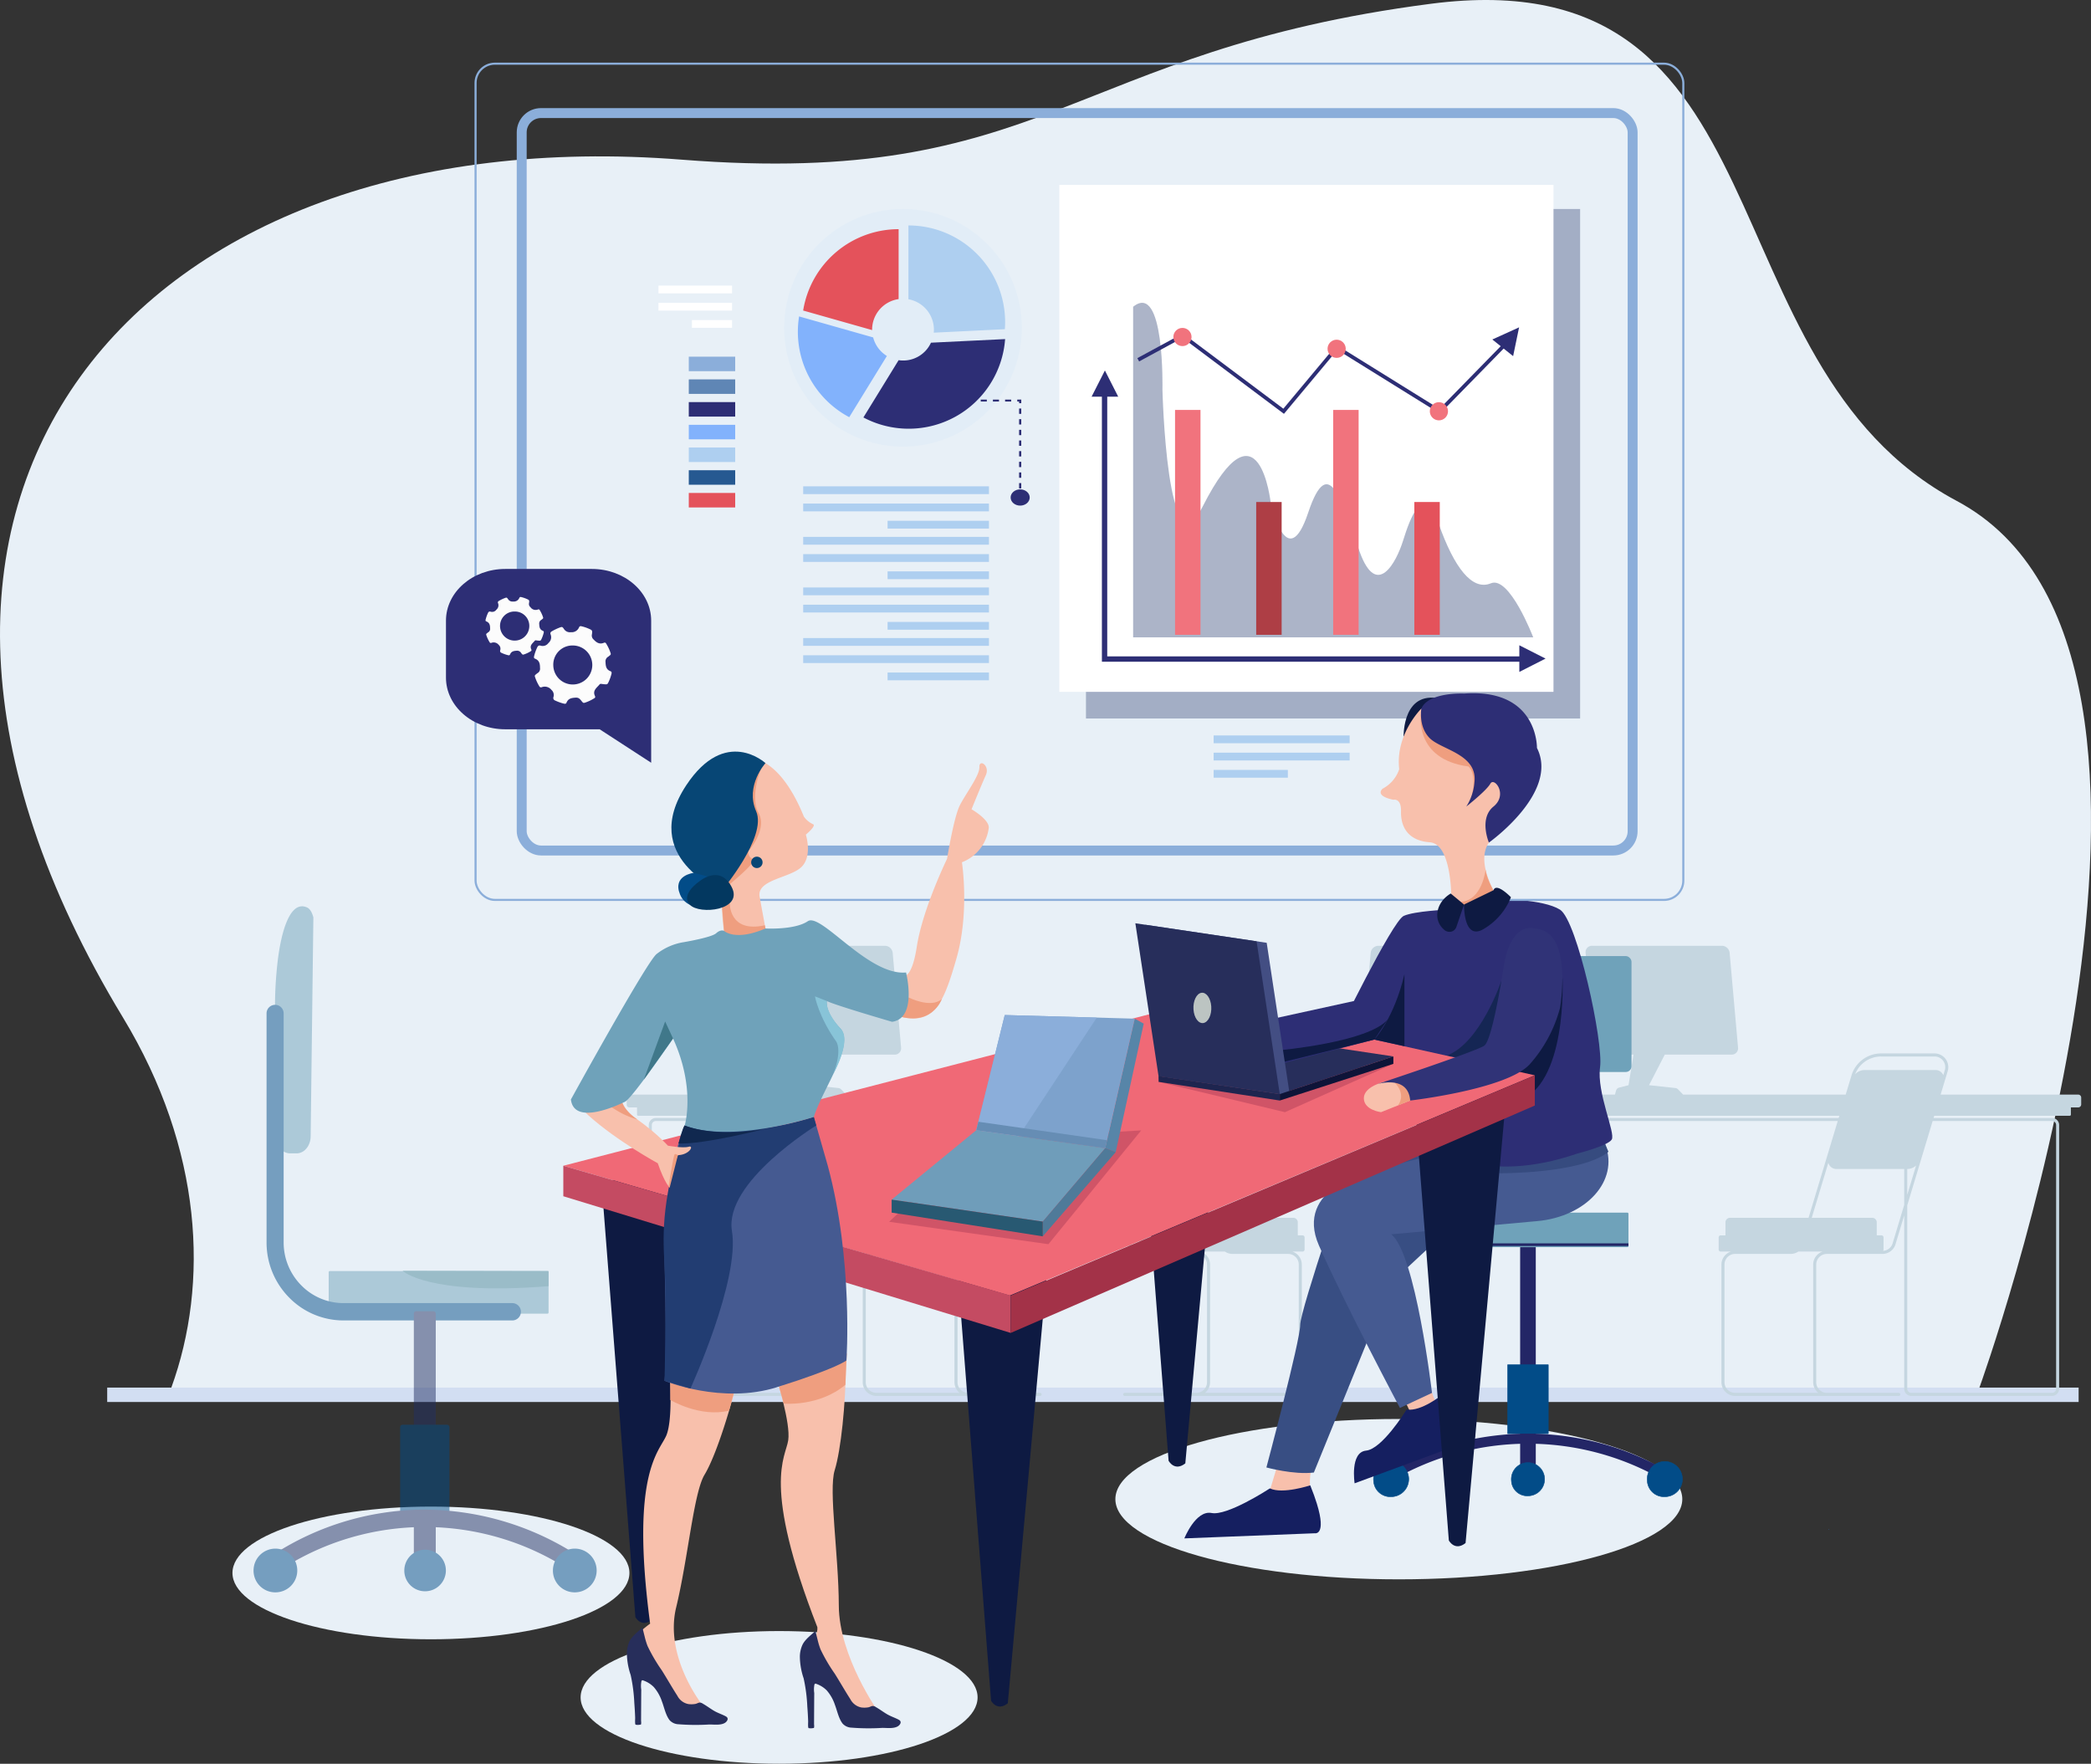 <svg id="Layer_1" data-name="Layer 1" xmlns="http://www.w3.org/2000/svg" viewBox="0 0 589.225 497"><rect x="0" y="0" width="589.225" height="497" fill="#333333" stroke="none"/><defs><style>.cls-1{fill:#e8f0f7;}.cls-2{fill:#d2def2;}.cls-3{fill:#c5d6e0;}.cls-4{fill:#6fa2ba;}.cls-5{fill:#f8c0ac;}.cls-6{fill:#384e83;}.cls-7,.cls-8{fill:#232666;}.cls-7{stroke:#232666;stroke-width:0.737px;}.cls-20,.cls-32,.cls-7{stroke-miterlimit:10;}.cls-17,.cls-9{fill:#024c88;}.cls-9{stroke:#024c88;stroke-linecap:round;stroke-linejoin:round;stroke-width:0.143px;}.cls-10{fill:#151f60;}.cls-11{fill:#455a91;}.cls-12{fill:#364b7f;}.cls-13{fill:#2d2e75;}.cls-14{fill:#152654;}.cls-15{fill:#0e1a42;}.cls-16{opacity:0.5;}.cls-18{fill:#222f63;}.cls-19{fill:#4c8899;}.cls-20,.cls-32{fill:none;stroke:#8baeda;}.cls-20{stroke-width:2.799px;}.cls-21{fill:#e2edf7;}.cls-22{fill:#7583a3;opacity:0.6;isolation:isolate;}.cls-23{fill:#fff;}.cls-24{fill:#f1737d;}.cls-25{fill:#ae3e45;}.cls-26{fill:#e4525b;}.cls-27{fill:#aecff0;}.cls-28{fill:#82b2fc;}.cls-29{fill:#8baeda;}.cls-30{fill:#5f86b5;}.cls-31{fill:#265991;}.cls-32{stroke-width:0.589px;}.cls-33{fill:#272e5b;}.cls-34{fill:#f06976;}.cls-35{fill:#ef9e7f;}.cls-36{fill:#d05467;}.cls-37{fill:#c44b62;}.cls-38{fill:#a33248;}.cls-39{fill:#074675;}.cls-40{fill:#434e83;}.cls-41{fill:#bcc4c2;}.cls-42{fill:#1e254f;}.cls-43{fill:#0e1438;}.cls-44{fill:#303377;}.cls-45{fill:#5785a8;}.cls-46{fill:#7da2cc;}.cls-47{fill:#6f9dba;}.cls-48{fill:#4f7a99;}.cls-49{fill:#285972;}.cls-50{fill:#fcfcfc;}.cls-51{fill:#223d72;}.cls-52{fill:#88c4d8;}.cls-53{fill:#40788a;}.cls-54{fill:#033860;}.cls-55{fill:#668db4;}.cls-56{fill:#346ebf;}.cls-57{fill:#10284f;}</style></defs><title>Accounts Payable Automation Team</title><g id="Layer_2" data-name="Layer 2"><g id="Layer_1-2" data-name="Layer 1-2"><ellipse class="cls-1" cx="219.544" cy="478.304" rx="55.931" ry="18.696"/><ellipse class="cls-1" cx="121.435" cy="443.231" rx="55.931" ry="18.696"/><ellipse class="cls-1" cx="394.18" cy="422.442" rx="79.877" ry="22.593"/><rect class="cls-2" x="30.207" y="391.002" width="555.53" height="4.061"/><path class="cls-1" d="M53.192,398.002H562.695s74.825-206.569-6.396-249.853C483.692,109.456,510.278-5.19,408.129,8.06S299.729,60.083,196.992,51.99C44.249,39.958-49.624,146.51,39.559,293.721,62.083,330.905,63.855,368.617,53.192,398.002Z" transform="translate(-4.909 -7)"/><path class="cls-3" d="M590.533,315.443H551.759l1.996-6.62a3.862,3.862,0,0,0-3.699-4.978h-15.04a8.704,8.704,0,0,0-8.385,6.231l-1.62,5.366H479.198l-1.441-1.491a1.208,1.208,0,0,0-.737-.359l-7.429-.803,4.438-8.613h18.835a1.779,1.779,0,0,0,1.81-1.968l-2.37-26.727a2.21,2.21,0,0,0-2.16-1.97H453.526a1.781,1.781,0,0,0-1.81,1.97l2.37,26.727a2.21,2.21,0,0,0,2.159,1.968h8.967l-1.397,8.622-2.651.672a1.198,1.198,0,0,0-.86.835l-.321,1.137H423.476l-.321-1.137a1.198,1.198,0,0,0-.859-.835l-2.651-.672-1.397-8.62h8.967a2.21,2.21,0,0,0,2.16-1.97l2.37-26.727a1.781,1.781,0,0,0-1.81-1.97H393.319a2.21,2.21,0,0,0-2.16,1.97l-2.373,26.727a1.781,1.781,0,0,0,1.582,1.96,1.816,1.816,0,0,0,.229.01h18.835L413.87,312.79l-7.429.803a1.208,1.208,0,0,0-.737.359l-1.441,1.491H336.731l-1.62-5.366a8.709,8.709,0,0,0-8.386-6.231h-15.04a3.862,3.862,0,0,1-3.605,0h-15.043a8.707,8.707,0,0,0-8.386,6.231l-1.62,5.366H243.353l-1.442-1.491a1.2,1.2,0,0,0-.737-.359l-7.429-.803,4.438-8.613h18.835a1.78,1.78,0,0,0,1.81-1.968l-2.37-26.727a2.21,2.21,0,0,0-2.16-1.97H217.684a1.781,1.781,0,0,0-1.81,1.97l2.37,26.727a2.21,2.21,0,0,0,2.16,1.968H229.37l-.412,2.541-.984,6.081-2.652.672a1.195,1.195,0,0,0-.859.835l-.321,1.137h-41.906a.726.726,0,0,0-.726.726v2.161a.726.726,0,0,0,.726.726h2.183v2.03a.318.318,0,0,0,.318.318h96.504l-.189.627H189.722a1.994,1.994,0,0,0-1.992,1.992v74.328a1.994,1.994,0,0,0,1.992,1.992H229.4a1.994,1.994,0,0,0,1.992-1.992V324.024a1.137,1.137,0,0,1,1.136-1.137h48.268l-8.22,27.27H250.437a1.283,1.283,0,0,0-1.283,1.283v3.667h-1.341a.576.576,0,0,0-.576.575v3.414a.576.576,0,0,0,.576.575H250.69a3.87,3.87,0,0,0-2.672,3.672v33.144a3.867,3.867,0,0,0,3.862,3.862h46.076a.429.429,0,1,0,.05-.856.419.419,0,0,0-.05,0H277.736a3.011,3.011,0,0,1-3.008-3.006V363.342a3.011,3.011,0,0,1,3.008-3.007h15.646a3.839,3.839,0,0,0,3.699-2.747l10.459-34.701h4.689l10.459,34.701a3.837,3.837,0,0,0,3.697,2.747h15.647a3.01,3.01,0,0,1,3.007,3.007v33.144a3.01,3.01,0,0,1-3.007,3.006H321.812a.429.429,0,0,0,0,.856h46.075a3.867,3.867,0,0,0,3.862-3.862V363.342a3.87,3.87,0,0,0-2.674-3.672h2.878a.576.576,0,0,0,.576-.575v-3.414a.576.576,0,0,0-.576-.575H370.616V351.44a1.283,1.283,0,0,0-1.283-1.283H347.194l-8.22-27.27H522.768l-8.22,27.27H492.411a1.283,1.283,0,0,0-1.283,1.283v3.667h-1.338a.576.576,0,0,0-.576.575v3.414a.576.576,0,0,0,.576.575h2.877a3.87,3.87,0,0,0-2.672,3.672v33.144a3.867,3.867,0,0,0,3.862,3.862h46.073a.429.429,0,1,0,.05-.856.417.417,0,0,0-.05,0H519.709a3.011,3.011,0,0,1-3.006-3.006V363.342a3.011,3.011,0,0,1,3.006-3.007h15.649a3.83,3.83,0,0,0,3.697-2.747l2.442-8.102V398.351a1.994,1.994,0,0,0,1.992,1.992H583.166a1.993,1.993,0,0,0,1.99-1.992V324.024a1.993,1.993,0,0,0-1.99-1.992H549.773l.189-.627h38.188a.318.318,0,0,0,.318-.318h0v-2.03H590.53a.844.844,0,0,0,.844-.843V316.286A.844.844,0,0,0,590.533,315.443Zm-359.997,8.581v74.328a1.137,1.137,0,0,1-1.136,1.136H189.722a1.137,1.137,0,0,1-1.136-1.136V324.024a1.137,1.137,0,0,1,1.136-1.137h41.17A1.989,1.989,0,0,0,230.535,324.024Zm78.739-18.108a2.99,2.99,0,0,1,.61-.61,2.99,2.99,0,0,1,1.08,3.26,1.399,1.399,0,0,1-2.158,0A2.978,2.978,0,0,1,309.274,305.916Zm.61,9.193.102.334h-.202Zm232.482,21.29a3.656,3.656,0,0,0,2.472-.962l-2.487,8.249v-7.287ZM535.016,304.7h15.04a3.007,3.007,0,0,1,2.88,3.874l-.423,1.401a2.329,2.329,0,0,0-2.151-1.452H530.359a3.65,3.65,0,0,0-2.703,1.199A7.851,7.851,0,0,1,535.016,304.7Zm-223.328,0h15.04a7.851,7.851,0,0,1,7.365,5.022,3.647,3.647,0,0,0-2.703-1.199h-19.533a3.818,3.818,0,0,0-.669-3.12,3.916,3.916,0,0,0-.488-.535,3.021,3.021,0,0,1,.987-.168Zm-18.651,0h15.04a3.02,3.02,0,0,1,.993.168,3.922,3.922,0,0,0-.488.535,3.821,3.821,0,0,0-.667,3.127h-19.533a3.644,3.644,0,0,0-2.702,1.199A7.85,7.85,0,0,1,293.036,304.7Zm-19.169,58.64v33.144a4.062,4.062,0,0,0,.024.424,1.01,1.01,0,0,0,.021.134c.015.093.029.186.049.276.012.053.026.103.04.155.022.081.044.162.072.242.018.053.037.103.056.155.03.077.06.147.096.225.022.05.046.099.071.147.037.074.078.147.121.217.026.044.052.088.08.131.05.075.102.147.156.218.026.035.052.072.08.106.075.093.156.183.24.27l.025.028a3.894,3.894,0,0,0,.295.267l.015.013H251.883a3.009,3.009,0,0,1-3.006-3.006V363.341a3.01,3.01,0,0,1,3.006-3.007H267.53a3.848,3.848,0,0,0,2.173-.666h6.843a3.87,3.87,0,0,0-2.672,3.674Zm22.391-6a2.985,2.985,0,0,1-2.711,2.126.576.576,0,0,0,.147-.373V355.679a.576.576,0,0,0-.576-.575h-1.338v-3.666a1.283,1.283,0,0,0-1.283-1.283h-17.03l4.678-15.519a2.325,2.325,0,0,0,2.255,1.768h19.99a3.66,3.66,0,0,0,2.472-.962Zm11.537-35.31.189-.627H311.78l.189.627Zm63.095,41.31v33.144a3.011,3.011,0,0,1-3.007,3.006H344.456a3.857,3.857,0,0,0,1.441-3.006V363.341a3.87,3.87,0,0,0-2.672-3.672h6.843a3.848,3.848,0,0,0,2.173.666h15.647a3.011,3.011,0,0,1,3.006,3.008Zm-41.616-13.184a1.282,1.282,0,0,0-1.282,1.282v3.668H326.655a.576.576,0,0,0-.576.575v3.414a.576.576,0,0,0,.147.373,2.982,2.982,0,0,1-2.71-2.126L316.9,335.439a3.658,3.658,0,0,0,2.472.961H339.36a2.327,2.327,0,0,0,2.257-1.768l4.678,15.522Zm9.442-28.124-.189-.627H523.216l-.19.627ZM515.848,363.342v33.144a4.062,4.062,0,0,0,.024.424,1.015,1.015,0,0,0,.021.134c.013.093.028.186.049.277.012.052.026.102.04.147.021.083.044.164.072.244a1.336,1.336,0,0,0,.056.147c.029.078.06.147.096.228.022.049.046.097.069.147.038.075.08.147.122.218.026.044.052.088.08.131.049.075.102.147.156.218.026.035.052.072.08.106a2.625,2.625,0,0,0,.236.264c.01.01.019.024.029.034a3.917,3.917,0,0,0,.295.267l.016.013H493.858a3.009,3.009,0,0,1-3.006-3.006V363.336a3.009,3.009,0,0,1,3.006-3.006h15.647a3.843,3.843,0,0,0,2.171-.666H518.52A3.868,3.868,0,0,0,515.848,363.342Zm22.391-6a2.986,2.986,0,0,1-2.712,2.126.571.571,0,0,0,.147-.373v-3.415a.576.576,0,0,0-.576-.575H533.76V351.44a1.283,1.283,0,0,0-1.283-1.283H515.443l4.677-15.519a2.328,2.328,0,0,0,2.257,1.768h19.119V346.53Zm44.929-34.455a1.137,1.137,0,0,1,1.136,1.137v74.328a1.137,1.137,0,0,1-1.136,1.136h-39.68a1.137,1.137,0,0,1-1.136-1.136V346.648l7.164-23.764Z" transform="translate(-4.909 -7)"/><rect class="cls-4" x="432.498" y="269.407" width="27.246" height="32.664" rx="1.62"/><path class="cls-5" d="M365.182,418.881l-3.412,11.325,14.226.53s-4.45-2.992,0-15.631S365.182,418.881,365.182,418.881Z" transform="translate(-4.909 -7)"/><polygon class="cls-5" points="395.072 393.008 399.503 402.361 405.432 397.685 400.251 383.423 395.072 393.008"/><path class="cls-6" d="M386.063,333.221s-14.772,42.793-14.772,47.169-9.52,40.116-9.52,40.116,7.704,2.13,13.373,1.43l21.754-53.461,47.601-44.3S445.81,308.178,386.063,333.221Z" transform="translate(-4.909 -7)"/><rect class="cls-4" x="402.247" y="341.697" width="56.638" height="9.736" rx="0.299"/><path class="cls-7" d="M463.794,357.731H407.156" transform="translate(-4.909 -7)"/><rect class="cls-8" x="428.363" y="351.432" width="4.406" height="63.981"/><rect class="cls-9" x="424.84" y="384.565" width="11.453" height="19.427"/><path class="cls-8" d="M396.915,424.314a76.046,76.046,0,0,1,77.121,0v-3.22a78.576,78.576,0,0,0-77.121,0Z" transform="translate(-4.909 -7)"/><path class="cls-9" d="M469.104,424.314a4.959,4.959,0,1,1,4.932,4.437A4.706,4.706,0,0,1,469.104,424.314Z" transform="translate(-4.909 -7)"/><path class="cls-9" d="M391.983,424.314a4.959,4.959,0,1,1,4.932,4.437A4.706,4.706,0,0,1,391.983,424.314Z" transform="translate(-4.909 -7)"/><path class="cls-9" d="M430.818,424.314a4.683,4.683,0,1,1,4.658,4.191A4.444,4.444,0,0,1,430.818,424.314Z" transform="translate(-4.909 -7)"/><path class="cls-10" d="M401.275,404.186h0l-.037.059c-.511.826-6.951,11.081-11.371,11.517-4.605.455-3.241,9.217-3.241,9.217l33.028-12.184s3.588-.244-3.871-8.282c-1.199-1.292-2.674-2.778-4.506-4.505h0S405.497,404.81,401.275,404.186Z" transform="translate(-4.909 -7)"/><path class="cls-11" d="M391.112,336.936s-21.666,4.821-14.526,21.052,22.806,45.742,22.806,45.742l9.042-4.228s-4.596-39.302-11.49-44.693l41.115-3.718c13.916-1.258,23.04-11.409,19.241-21.402l-3.279-8.623Z" transform="translate(-4.909 -7)"/><path class="cls-12" d="M427.366,337.61s23.157.186,30.787-6.051l-1.62-3.858-30.135,4.955Z" transform="translate(-4.909 -7)"/><path class="cls-13" d="M412.783,263.326s-9.246.387-12.31,1.756c-3.219,1.436-18.93,33.813-18.93,33.813l37.148,11.108-8.778,20.569s13.21,10.508,39.478,1.48c0,0,8.537-2.134,9.685-3.939s-4.272-13.205-3.284-20.39-6.49-41.394-11.288-44.396-17.272-3.005-17.272-3.005S412.945,261.57,412.783,263.326Z" transform="translate(-4.909 -7)"/><path class="cls-14" d="M427.982,283.38s-5.928,17.645-15.46,21.093l11.543,1.808,6.61-19.041Z" transform="translate(-4.909 -7)"/><path class="cls-15" d="M445.205,282.644s1.513,30.362-12.892,34.798-3.447-14.774-3.447-14.774Z" transform="translate(-4.909 -7)"/><g class="cls-16"><rect class="cls-4" x="92.624" y="358.167" width="61.958" height="12" rx="0.299"/><path class="cls-4" d="M82.681,327.15c0-10.211.259-20.293-.125-30.457a111.207,111.207,0,0,1,.765-20.181c.426-2.934,2.357-16.338,8.102-13.81,1.108.488,1.603,2.079,1.791,2.827q-.383,30.809-.763,61.616c0,2.68-1.768,4.852-3.949,4.852H86.631C84.456,332.002,82.681,329.83,82.681,327.15Z" transform="translate(-4.909 -7)"/><path class="cls-17" d="M101.742,379.08h47.567a2.442,2.442,0,0,0,0-4.883h-47.567A16.666,16.666,0,0,1,89.79,369.175a17.141,17.141,0,0,1-4.951-12.119v-64.475a2.409,2.409,0,0,0-4.816-.119q-.002.06,0,.119v64.475A22.04,22.04,0,0,0,86.385,372.63,21.426,21.426,0,0,0,101.742,379.08Z" transform="translate(-4.909 -7)"/><rect class="cls-18" x="117.295" y="370.168" width="4.818" height="70.024"/><path class="cls-18" d="M122.204,447.883h4.817a.685.685,0,0,0,.681-.689h0V377.167a.685.685,0,0,0-.681-.689H122.204a.685.685,0,0,0-.679.689v70.024a.683.683,0,0,0,.675.692Zm4.139-1.379h-3.459V377.859h3.459Z" transform="translate(-4.909 -7)"/><rect class="cls-17" x="113.44" y="402.165" width="12.53" height="23.946"/><path class="cls-17" d="M118.349,433.801h12.53a.685.685,0,0,0,.68-.689h0V409.165a.685.685,0,0,0-.68-.689h-12.53a.685.685,0,0,0-.681.689h0v23.946a.685.685,0,0,0,.681.689ZM130.2,432.422H119.03v-22.566H130.2Z" transform="translate(-4.909 -7)"/><path class="cls-18" d="M166.794,449.54a75.21,75.21,0,0,0-84.366,0v-3.967a77.596,77.596,0,0,1,84.366,0Z" transform="translate(-4.909 -7)"/><path class="cls-18" d="M166.794,450.231a.647.647,0,0,0,.32-.083.684.684,0,0,0,.359-.607v-3.977a.694.694,0,0,0-.315-.589,79.656,79.656,0,0,0-42.563-12.573h-.884a78.549,78.549,0,0,0-41.644,12.567.698.698,0,0,0-.315.589v3.977a.687.687,0,0,0,.359.607.673.673,0,0,0,.698-.032,74.567,74.567,0,0,1,83.61,0A.675.675,0,0,0,166.794,450.231Zm-.68-4.272v2.314a75.858,75.858,0,0,0-83.005,0v-2.32a77.181,77.181,0,0,1,40.616-12.153h.871a78.265,78.265,0,0,1,41.522,12.153Z" transform="translate(-4.909 -7)"/><path class="cls-17" d="M87.825,449.54a5.395,5.395,0,1,0-5.394,5.471A5.431,5.431,0,0,0,87.825,449.54Z" transform="translate(-4.909 -7)"/><path class="cls-17" d="M82.432,455.702a6.161,6.161,0,1,0-6.076-6.16A6.124,6.124,0,0,0,82.432,455.702Zm0-10.942a4.782,4.782,0,1,1-4.697,4.697A4.755,4.755,0,0,1,82.432,444.76Z" transform="translate(-4.909 -7)"/><path class="cls-17" d="M172.191,449.54a5.395,5.395,0,1,0-5.394,5.471A5.432,5.432,0,0,0,172.191,449.54Z" transform="translate(-4.909 -7)"/><path class="cls-17" d="M166.794,455.702a6.161,6.161,0,1,0-6.075-6.16A6.124,6.124,0,0,0,166.794,455.702Zm0-10.942a4.781,4.781,0,1,1-4.714,4.782A4.755,4.755,0,0,1,166.794,444.76Z" transform="translate(-4.909 -7)"/><path class="cls-17" d="M129.708,449.54a5.094,5.094,0,1,0-5.094,5.168A5.13,5.13,0,0,0,129.708,449.54Z" transform="translate(-4.909 -7)"/><path class="cls-17" d="M124.614,455.396A5.857,5.857,0,1,0,118.84,449.54,5.821,5.821,0,0,0,124.614,455.396Zm0-10.334a4.477,4.477,0,1,1-4.419,4.534l0-.056a4.453,4.453,0,0,1,4.419-4.477Z" transform="translate(-4.909 -7)"/><path class="cls-19" d="M118.349,365.086s7.035,7.04,41.142,4.344v-4.263Z" transform="translate(-4.909 -7)"/></g><rect class="cls-20" x="147.013" y="31.862" width="313.046" height="207.796" rx="5.437"/><circle class="cls-21" cx="254.459" cy="92.377" r="33.486"/><rect class="cls-22" x="306.017" y="58.891" width="139.251" height="143.57"/><rect class="cls-23" x="298.507" y="52.087" width="139.251" height="142.865"/><path class="cls-22" d="M324.216,186.598h112.74s-6.655-17.431-11.932-15.233-10.326-4.394-14.685-16.699-8.134-1.464-10.058,4.687-7.382,16.406-12.2,3.223-8.566-28.989-14.532-11.132-10.556-2.637-10.556-2.637-3.211-30.54-19.159.884c-10.097,19.887-11.359-32.957-11.359-32.957s.688-30.54-8.26-23.289Z" transform="translate(-4.909 -7)"/><rect class="cls-24" x="331.118" y="115.515" width="7.171" height="63.366"/><rect class="cls-25" x="353.986" y="141.459" width="7.171" height="37.422"/><rect class="cls-24" x="375.677" y="115.515" width="7.171" height="63.366"/><rect class="cls-26" x="398.544" y="141.459" width="7.171" height="37.422"/><polygon class="cls-13" points="429.798 186.463 310.507 186.463 310.507 107.719 312.008 107.719 312.008 184.96 429.798 184.96 429.798 186.463"/><rect class="cls-23" x="185.555" y="80.472" width="20.733" height="2.193"/><rect class="cls-23" x="185.555" y="85.329" width="20.733" height="2.193"/><rect class="cls-23" x="194.975" y="90.185" width="11.313" height="2.193"/><rect class="cls-27" x="341.994" y="207.236" width="38.325" height="2.193"/><rect class="cls-27" x="341.994" y="212.093" width="38.325" height="2.193"/><rect class="cls-27" x="341.994" y="216.949" width="20.913" height="2.193"/><rect class="cls-27" x="226.329" y="137.039" width="52.35" height="2.193"/><rect class="cls-27" x="226.329" y="141.896" width="52.35" height="2.193"/><rect class="cls-27" x="250.114" y="146.751" width="28.566" height="2.193"/><rect class="cls-27" x="226.329" y="151.288" width="52.35" height="2.193"/><rect class="cls-27" x="226.329" y="156.145" width="52.35" height="2.193"/><rect class="cls-27" x="250.114" y="161.002" width="28.566" height="2.193"/><rect class="cls-27" x="226.329" y="165.539" width="52.35" height="2.193"/><rect class="cls-27" x="226.329" y="170.396" width="52.35" height="2.193"/><rect class="cls-27" x="250.114" y="175.252" width="28.566" height="2.193"/><rect class="cls-27" x="226.329" y="179.79" width="52.35" height="2.193"/><rect class="cls-27" x="226.329" y="184.646" width="52.35" height="2.193"/><rect class="cls-27" x="250.114" y="189.503" width="28.566" height="2.193"/><rect class="cls-13" x="263.548" y="112.591" width="0.819" height="0.558"/><path class="cls-13" d="M270.99,119.591h1.718v.558h-1.715Zm3.429,0h1.715v.558H274.42Zm3.429,0h1.713v.558H277.849Zm3.428,0h1.715v.558h-1.715Zm3.429,0h1.715v.558h-1.715Zm3.429,0H289.85v.558h-1.715Z" transform="translate(-4.909 -7)"/><polygon class="cls-13" points="286.656 112.591 287.783 112.591 287.783 113.615 287.169 113.615 287.169 113.149 286.656 113.149 286.656 112.591"/><path class="cls-13" d="M292.077,122.114h.614v1.501h-.614Zm0,3.002h.614v1.501h-.614Zm0,3.001h.614v1.501h-.614Zm0,3.002h.614V132.62h-.614Zm0,3.001h.614v1.501h-.614Zm0,3.002h.614v1.501h-.614Zm0,3.001h.614v1.508h-.614Zm0,3.002h.614v1.501h-.614Z" transform="translate(-4.909 -7)"/><rect class="cls-13" x="287.169" y="139.125" width="0.614" height="0.744"/><ellipse class="cls-13" cx="287.475" cy="140.186" rx="2.69" ry="2.289"/><ellipse class="cls-13" cx="263.548" cy="113.186" rx="2.69" ry="2.289"/><polygon class="cls-13" points="307.599 111.785 315.106 111.785 311.352 104.399 307.599 111.785"/><polygon class="cls-13" points="428.135 181.831 428.135 189.338 435.521 185.585 428.135 181.831"/><polygon class="cls-13" points="420.522 95.664 426.385 100.352 428.067 92.24 420.522 95.664"/><path class="cls-26" d="M250.663,99.888v.125l-19.431-5.509a27.25,27.25,0,0,1,26.901-22.925V91.28A8.701,8.701,0,0,0,250.663,99.888Z" transform="translate(-4.909 -7)"/><path class="cls-28" d="M230.083,96.163l20.871,5.917a8.706,8.706,0,0,0,3.871,5.228l-10.606,17.248a27.245,27.245,0,0,1-14.133-28.388Z" transform="translate(-4.909 -7)"/><path class="cls-27" d="M260.894,91.325V70.528A27.252,27.252,0,0,1,288.146,97.78c0,.669-.034,1.326-.081,1.987l-20.034.975c.028-.28.043-.561.043-.847A8.701,8.701,0,0,0,260.894,91.325Z" transform="translate(-4.909 -7)"/><path class="cls-13" d="M267.247,103.567,288.14,102.55a27.241,27.241,0,0,1-39.934,22.081l9.926-16.137a8.604,8.604,0,0,0,9.115-4.928Z" transform="translate(-4.909 -7)"/><polygon class="cls-13" points="361.804 116.612 333.241 95.206 320.998 101.848 320.494 100.92 333.334 93.953 361.636 115.167 376.627 97.207 405.613 115.217 425.234 95.157 425.989 95.895 405.775 116.562 376.85 98.591 361.804 116.612"/><circle class="cls-24" cx="333.203" cy="94.963" r="2.563"/><circle class="cls-24" cx="376.654" cy="98.283" r="2.563"/><circle class="cls-24" cx="405.472" cy="115.89" r="2.563"/><rect class="cls-29" x="194.094" y="100.506" width="13.076" height="4.086"/><rect class="cls-30" x="194.094" y="106.905" width="13.076" height="4.086"/><rect class="cls-13" x="194.094" y="113.305" width="13.076" height="4.086"/><rect class="cls-28" x="194.094" y="119.706" width="13.076" height="4.086"/><rect class="cls-27" x="194.094" y="126.105" width="13.076" height="4.086"/><rect class="cls-31" x="194.094" y="132.505" width="13.076" height="4.086"/><rect class="cls-26" x="194.094" y="138.906" width="13.076" height="4.086"/><rect class="cls-32" x="134.01" y="17.944" width="340.333" height="235.635" rx="5.437"/><polygon class="cls-33" points="392.638 297.684 360.986 308.19 326.49 303.266 326.821 301.784 363.094 293.253 392.638 297.684"/><path class="cls-15" d="M274.623,363.623l9.56,122.611s1.663,3.141,4.714.737L300.534,359.048Z" transform="translate(-4.909 -7)"/><path class="cls-15" d="M174.392,340.066l9.559,122.611s1.663,3.141,4.714.737L200.302,335.49Z" transform="translate(-4.909 -7)"/><path class="cls-15" d="M324.647,296.009l9.559,122.611s1.663,3.141,4.714.737l11.637-127.922Z" transform="translate(-4.909 -7)"/><path class="cls-15" d="M403.617,318.459l9.56,122.613s1.662,3.141,4.714.737l11.637-127.922Z" transform="translate(-4.909 -7)"/><polygon class="cls-34" points="158.735 328.493 284.532 365.07 432.497 303.002 338.288 282.072 158.735 328.493"/><path class="cls-5" d="M395.12,311.787s-5.892,1.31-5.892,4.67,4.842,3.94,4.842,3.94l8.208-3.284s.984-3.201,0-4.513S395.12,311.787,395.12,311.787Z" transform="translate(-4.909 -7)"/><path class="cls-35" d="M397.94,312.117s3.342,2.982.906,6.37l5.073-2.071S400.332,310.322,397.94,312.117Z" transform="translate(-4.909 -7)"/><polygon class="cls-36" points="326.49 304.861 362.079 313.396 392.638 299.773 326.49 304.861"/><polygon class="cls-33" points="392.638 297.684 360.986 308.19 326.49 303.266 326.821 301.784 363.094 293.253 392.638 297.684"/><polygon class="cls-13" points="381.534 282.072 353.138 288.289 356.862 300.829 387.281 292.932 381.534 282.072"/><path class="cls-15" d="M365.537,302.933s25.011-2.24,30.435-8.675l-3.783,5.68-27.709,6.835Z" transform="translate(-4.909 -7)"/><path class="cls-15" d="M400.437,214.586s-.402-14.012,11.416-10.401Z" transform="translate(-4.909 -7)"/><polygon class="cls-36" points="275.084 321.219 321.576 318.531 295.437 350.594 250.541 344.285 275.084 321.219"/><polygon class="cls-37" points="158.735 328.493 158.735 337.084 284.809 375.599 284.809 365.07 158.735 328.493"/><polygon class="cls-38" points="284.809 365.07 432.497 303.002 432.497 311.522 284.809 375.599 284.809 365.07"/><path class="cls-5" d="M212.238,220.874s10.587-4.925,19.204,16.25a6.542,6.542,0,0,0,2.516,2.107c1.204.329-1.97,2.955-1.97,2.955s1.97,6.128-1.312,9.192-12.585,3.502-11.71,8.316,2.08,11.275,2.08,11.275-11.599,3.611-12.256-2.409a87.523,87.523,0,0,1-.546-10.505S187.343,227.685,212.238,220.874Z" transform="translate(-4.909 -7)"/><path class="cls-35" d="M219.262,223.902s-3.12,7.613-.576,12.209-2.874,10.746-2.874,10.746a1.976,1.976,0,0,0,1.326,2.22c1.64.575-8.889,8.974-8.889,8.974l3.958-19.113S215.98,218.752,219.262,223.902Z" transform="translate(-4.909 -7)"/><path class="cls-39" d="M220.614,222.042s-5.798,6.353-2.631,13.571-9.739,22.432-9.739,22.432-23.441-9.339-9.958-29.765C209.338,211.544,220.614,222.042,220.614,222.042Z" transform="translate(-4.909 -7)"/><path class="cls-17" d="M200.314,252.979s-5.968.695-3.779,6.057,10.505,4.048,12.694,0S200.314,252.979,200.314,252.979Z" transform="translate(-4.909 -7)"/><path class="cls-5" d="M193.65,394.195s.916,12.652-.944,17.22-10.287,10.303-4.596,53.106a40.869,40.869,0,0,0-4.272,3.611c-2.6,2.584,12.807,20.703,12.807,20.703l6.239-1.314s-10.835-13.542-7.442-27.563,4.925-32.288,7.989-37.385,6.785-16.727,9.301-26.748S193.65,394.195,193.65,394.195Z" transform="translate(-4.909 -7)"/><path class="cls-35" d="M193.779,396.576v4.905s8.411,5.045,16.576,3.014l1.847-6.872Z" transform="translate(-4.909 -7)"/><path class="cls-5" d="M223.83,395.884s3.913,12.103,3.194,16.964-7.544,12.335,8.215,52.692c0,0,.355,3.74-3.289,4.474S247.2,490.918,247.2,490.918l5.362-1.326s-11.234-15.741-11.282-30.143-2.923-32.517-1.161-38.164,3.093-18.799,3.142-29.115S223.83,395.884,223.83,395.884Z" transform="translate(-4.909 -7)"/><path class="cls-35" d="M224.453,397.806l1.326,4.714s9.948.925,17.362-5.318l.385-8.831Z" transform="translate(-4.909 -7)"/><path class="cls-33" d="M186.574,468.179a20.494,20.494,0,0,0,.819,2.66,47.491,47.491,0,0,0,3.985,6.807c1.498,2.373,2.878,4.832,4.4,7.187a4.42,4.42,0,0,0,3.093,2.347,6.36,6.36,0,0,0,1.992-.04c.404-.072.815-.349,1.208-.382a1.781,1.781,0,0,1,.947.348c1.083.611,2.076,1.382,3.152,2.006.941.544,1.953.884,2.923,1.358.295.147.728.337.834.706.147.542-.393,1.106-.798,1.338-1.226.701-3.068.411-4.403.427a61.463,61.463,0,0,1-8.606-.071,3.545,3.545,0,0,1-2.495-1.115c-1.15-1.454-1.541-3.637-2.199-5.338a11.875,11.875,0,0,0-2.288-4.032,7.648,7.648,0,0,0-2.78-1.787c-.361-.136-.53-.246-.7.14a7.05,7.05,0,0,0-.047,2.389c-.019,1.382-.053,8.329-.054,8.824a2.778,2.778,0,0,1,0,.884c-.125.228.04.091-.323.161a3.369,3.369,0,0,1-1.215,0c-.236-.171-.115-1.576-.128-1.967-.046-1.376-.127-2.75-.236-4.125a46.11,46.11,0,0,0-1.031-7.921,19.674,19.674,0,0,1-1.068-6.116,8.263,8.263,0,0,1,.788-3.468c.798-1.506,2.379-2.652,3.597-3.755Z" transform="translate(-4.909 -7)"/><path class="cls-33" d="M235.32,469.135a20.582,20.582,0,0,0,.819,2.66,47.486,47.486,0,0,0,3.985,6.807c1.498,2.373,2.878,4.832,4.4,7.187a4.427,4.427,0,0,0,3.094,2.347,6.364,6.364,0,0,0,1.992-.04c.404-.072.815-.349,1.208-.382a1.782,1.782,0,0,1,.947.348c1.083.611,2.077,1.382,3.154,2.006.94.544,1.952.884,2.921,1.358.295.147.728.337.834.706.155.542-.393,1.106-.798,1.338-1.226.701-3.068.411-4.403.427a61.433,61.433,0,0,1-8.606-.071,3.544,3.544,0,0,1-2.495-1.115c-1.15-1.454-1.541-3.637-2.199-5.338a11.86,11.86,0,0,0-2.288-4.032,7.617,7.617,0,0,0-2.78-1.787c-.361-.136-.53-.246-.7.147a7.049,7.049,0,0,0-.047,2.389c-.019,1.382-.053,8.329-.054,8.824a2.778,2.778,0,0,1,0,.884c-.125.228.04.091-.323.161a3.369,3.369,0,0,1-1.215,0c-.236-.171-.115-1.576-.128-1.967-.046-1.376-.127-2.75-.236-4.125a46.11,46.11,0,0,0-1.031-7.921,19.671,19.671,0,0,1-1.068-6.116,8.261,8.261,0,0,1,.788-3.468c.798-1.507,2.379-2.652,3.597-3.756Z" transform="translate(-4.909 -7)"/><path class="cls-5" d="M405.432,206.674s-7.386,7.218-6.237,17.072a9.646,9.646,0,0,1-4.678,5.497s-2.462,1.971,3.036,3.12c0,0,2.242-.575,2.146,3.282s1.547,8.208,8.114,8.7,6.072,17.235,6.072,17.235,9.685,1.473,12.885-1.97c0,0-6.237-9.439-2.298-15.183s15.868-16.579,9.74-27.412S405.432,206.674,405.432,206.674Z" transform="translate(-4.909 -7)"/><path class="cls-35" d="M423.536,252.064s-.909,8.622-6.981,9.068l3.176,3.051,6.537-5.4S423.904,255.134,423.536,252.064Z" transform="translate(-4.909 -7)"/><path class="cls-35" d="M405.316,208.289s-1.971,12.639,13.376,14.69c0,0,2.35,1.681,1.052,7.818s4.861-16.204,4.861-16.204Z" transform="translate(-4.909 -7)"/><path class="cls-10" d="M362.754,426.406h0l-.063.041c-.893.579-12.06,7.745-16.364,6.896-4.486-.884-7.678,7.153-7.678,7.153l36.709-1.442s3.438.787.638-8.317c-.449-1.463-1.055-3.171-1.868-5.191h0S366.337,428.128,362.754,426.406Z" transform="translate(-4.909 -7)"/><path class="cls-5" d="M258.655,281.823s2.954,2.627,4.596-8.043,8.535-24.785,8.535-24.785,1.887-11.736,3.611-15.102,5.581-8.37,5.499-10.754,3.038-.411,1.806,2.298S278.68,235.04,278.68,235.04s5.17,2.955,4.842,5.335a11.984,11.984,0,0,1-7.551,9.601s2.21,14.117-1.558,27.165-6.482,19.615-17.646,15.762Z" transform="translate(-4.909 -7)"/><path class="cls-35" d="M260.943,288.066s6.174,3.176,9.355.482c0,0-2.78,8.089-13.137,4.487Z" transform="translate(-4.909 -7)"/><path class="cls-35" d="M210.56,261.477s-.295,8.525,9.886,6.249l.601,3.241s-11.839.166-12.103-1.654l-.67-8.164Z" transform="translate(-4.909 -7)"/><polygon class="cls-40" points="329.311 303.638 363.476 308.719 356.944 265.671 322.779 260.591 329.311 303.638"/><polygon class="cls-33" points="326.463 303.215 360.628 308.296 354.097 265.248 319.932 260.166 326.463 303.215"/><path class="cls-41" d="M341.222,291.443c-.161-2.357.831-4.446,2.21-4.683s2.634,1.473,2.799,3.83-.832,4.446-2.21,4.683S341.381,293.8,341.222,291.443Z" transform="translate(-4.909 -7)"/><polygon class="cls-42" points="326.463 303.215 360.628 308.296 360.628 310.114 326.49 304.861 326.463 303.215"/><polygon class="cls-43" points="392.638 297.684 392.638 299.773 360.628 310.114 360.628 308.296 392.638 297.684"/><path class="cls-15" d="M413.709,258.783l3.749,3.093-2.134,6.261a2.101,2.101,0,0,1-1.179,1.295,2.243,2.243,0,0,1-2.429-.577C408.708,266.216,409.524,261.265,413.709,258.783Z" transform="translate(-4.909 -7)"/><path class="cls-15" d="M425.76,257.856l-8.296,4.024s-.243,10.507,5.665,6.814a18.124,18.124,0,0,0,7.551-8.864S426.58,255.548,425.76,257.856Z" transform="translate(-4.909 -7)"/><path class="cls-44" d="M428.707,278.868s-3.119,21.175-5.58,22.817-30.198,10.833-30.198,10.833,8.762-2.806,9.357,4.596c0,0,27.09-3.119,33.651-10.178a38.731,38.731,0,0,0,8.57-15.922s3.793-21.507-6.822-22.322C437.678,268.692,430.994,266.006,428.707,278.868Z" transform="translate(-4.909 -7)"/><polygon class="cls-45" points="319.755 287.043 322.291 288.443 314.403 324.653 311.445 323.538 319.755 287.043"/><polygon class="cls-46" points="283.131 286.023 319.755 287.043 311.445 323.538 275.103 318.478 283.131 286.023"/><polygon class="cls-47" points="251.257 338.035 293.838 344.232 311.445 323.538 275.103 318.478 251.257 338.035"/><polygon class="cls-48" points="293.838 344.232 293.838 348.387 314.403 324.653 311.445 323.538 293.838 344.232"/><polygon class="cls-49" points="251.257 338.035 293.838 344.232 293.838 348.387 251.257 341.697 251.257 338.035"/><polygon class="cls-29" points="283.131 286.023 309.062 286.745 287.078 320.146 275.103 318.478 283.131 286.023"/><path class="cls-13" d="M405.432,206.674s-.91,5.061,2.372,8.344,13.567,4.487,12.583,12.476a14.78,14.78,0,0,1-2.296,6.789s5.699-4.491,6.789-6.461,5.029,3.074.871,6.461-1.279,10.145-1.279,10.145,19.887-14.09,13.535-26.674c0,0,.374-16.852-20.549-15.32C417.457,202.434,407.437,201.943,405.432,206.674Z" transform="translate(-4.909 -7)"/><path class="cls-13" d="M147.286,212.502H173.89l14.513,9.428V181.892c0-8.046-7.48-14.569-16.706-14.569h-24.41c-9.227,0-16.706,6.523-16.706,14.569v16.042C130.58,205.981,138.059,212.502,147.286,212.502Z" transform="translate(-4.909 -7)"/><path class="cls-50" d="M172.607,203.325a.663.663,0,0,0-.018-.165c-.8-1.581.508-2.347,1.284-3.314a.515.515,0,0,1,.493-.133c.247.025.493.069.737.09.971.077.975.077,1.376-.797a12.158,12.158,0,0,0,.737-2.114c.088-.345.054-.625-.284-.754-1.19-.457-1.348-1.385-1.388-2.526a1.523,1.523,0,0,1,.751-1.564c.18-.112.329-.273.502-.396a.479.479,0,0,0,.178-.605,11.899,11.899,0,0,0-1.261-2.7.454.454,0,0,0-.589-.236c-1.215.513-2.062.031-2.897-.866a1.482,1.482,0,0,1-.535-1.404c.192-1.227.147-1.239-1.016-1.746a12.403,12.403,0,0,0-1.872-.614c-.324-.084-.572-.038-.714.27a2.22,2.22,0,0,1-2.308,1.392,1.978,1.978,0,0,1-1.915-.837c-.51-.764-.567-.726-1.435-.396a15.106,15.106,0,0,0-1.968.949c-.389.216-.563.488-.402.903a2.122,2.122,0,0,1-.613,2.428,1.96,1.96,0,0,1-2.196.748c-.53-.147-.778.081-.984.532a12.865,12.865,0,0,0-.863,2.46c-.071.295-.05.552.249.667,1.228.473,1.429,1.416,1.423,2.613a1.436,1.436,0,0,1-.706,1.473c-.183.106-.327.273-.502.395a.499.499,0,0,0-.212.641,12.284,12.284,0,0,0,1.224,2.659.514.514,0,0,0,.672.268,2.385,2.385,0,0,1,2.737.748,1.907,1.907,0,0,1,.563,2.062.76.76,0,0,0,.518.95,12.644,12.644,0,0,0,2.458.871c.323.075.589.049.713-.267.483-1.179,1.385-1.355,2.566-1.423.907-.052,1.227.401,1.653.924.535.66.532.654,1.317.373a11.272,11.272,0,0,0,2.202-1.072C172.493,203.689,172.705,203.565,172.607,203.325ZM166.32,188.889a5.495,5.495,0,1,1-5.499,5.503,5.384,5.384,0,0,1,5.499-5.503Z" transform="translate(-4.909 -7)"/><path class="cls-50" d="M154.66,190.16a.506.506,0,0,0-.013-.124c-.6-1.187.382-1.768.965-2.49a.383.383,0,0,1,.371-.099c.186.018.37.052.555.068.729.057.737.057,1.031-.6a9.235,9.235,0,0,0,.549-1.588c.065-.258.04-.469-.215-.566-.894-.343-1.012-1.04-1.041-1.897a1.152,1.152,0,0,1,.564-1.179c.136-.084.247-.205.377-.295a.361.361,0,0,0,.134-.455,8.882,8.882,0,0,0-.947-2.027.342.342,0,0,0-.442-.178,1.774,1.774,0,0,1-2.176-.65,1.123,1.123,0,0,1-.401-1.055c.147-.922.111-.931-.764-1.311a9.362,9.362,0,0,0-1.407-.463c-.243-.062-.429-.028-.536.203a1.673,1.673,0,0,1-1.732,1.046,1.472,1.472,0,0,1-1.433-.629c-.385-.573-.427-.545-1.078-.295a11.383,11.383,0,0,0-1.473.713c-.295.164-.424.365-.295.678a1.597,1.597,0,0,1-.461,1.824,1.462,1.462,0,0,1-1.65.563c-.398-.109-.589.06-.737.399a9.655,9.655,0,0,0-.65,1.847c-.051.227-.037.415.189.501.921.355,1.072,1.063,1.068,1.962a1.084,1.084,0,0,1-.53,1.109c-.137.08-.246.206-.377.295a.374.374,0,0,0-.159.482,9.247,9.247,0,0,0,.919,1.996.386.386,0,0,0,.505.202,1.802,1.802,0,0,1,2.062.561,1.437,1.437,0,0,1,.423,1.551.57.57,0,0,0,.389.713,9.534,9.534,0,0,0,1.847.654c.242.056.442.037.535-.2.362-.884,1.04-1.018,1.927-1.068a1.308,1.308,0,0,1,1.242.692c.401.495.399.49.99.28a8.492,8.492,0,0,0,1.635-.795C154.576,190.434,154.735,190.341,154.66,190.16ZM149.939,179.318a4.042,4.042,0,0,1,4.125,4.136,4.125,4.125,0,0,1-8.249,0A4.043,4.043,0,0,1,149.939,179.318Z" transform="translate(-4.909 -7)"/><path class="cls-11" d="M197.848,324.145s-6.292,13.847-5.635,40.433-.049,31.515-.049,31.515,16.154,6.691,31.671,1.806c17.17-5.408,19.592-7.551,19.592-7.551s1.97-28.136-5.253-54.854l-3.939-13.756S213.579,328.932,197.848,324.145Z" transform="translate(-4.909 -7)"/><path class="cls-51" d="M234.922,324.145s-26.057,15.949-23.759,29.737-11.704,44.397-11.704,44.397l-7.295-2.186s.589-22.186,0-32.472-.627-18.765,5.683-39.478c0,0,15.245,4.295,36.385-2.407Z" transform="translate(-4.909 -7)"/><path class="cls-5" d="M179.396,314.091s-1.404,3.015,0,4.566,7.955,5.051,13.73,11.176c0,0,4.238.792,5.835.305s.33,2.254-3.027,2.375c0,0-2.239,4.951-2.32,9.133,0,0-1.423-1.28-3.348-6.857,0,0-11.53-6.269-19.537-13.488S172.804,305.366,179.396,314.091Z" transform="translate(-4.909 -7)"/><path class="cls-35" d="M168.198,317.725s6.163-.564,9.815,1.757a24.203,24.203,0,0,0,6.502,2.976s-6.532-4.194-3.873-8.367C183.848,309.065,168.198,317.725,168.198,317.725Z" transform="translate(-4.909 -7)"/><path class="cls-4" d="M208.945,269.31s3.138,3.01,11.67-.678c0,0,8.202.471,11.923-2.046s17.07,15.429,27.685,14.445c0,0,3.282,12.912-3.939,13.897,0,0-16.196-4.714-18.384-5.855,0,0-.657,3.011,3.72,7.607s-4.816,16.961-7.386,25.058c0,0-23.143,7.55-36.385,2.407,0,0,3.175-10.396-3.282-24.512,0,0-11.49,16.852-13.569,17.837s-14.336,6.776-15.211-.657c0,0,21.01-38.19,24.074-40.926a16.54,16.54,0,0,1,7.66-3.388s7.878-1.314,9.192-2.518S208.945,269.31,208.945,269.31Z" transform="translate(-4.909 -7)"/><path class="cls-52" d="M237.899,289.072l-3.344-1.312s.986,5.664,5.991,12.722c0,0,1.788,2.286-.818,9.149,0,0,5.537-9.82,1.884-12.951C241.626,296.679,237.625,292.559,237.899,289.072Z" transform="translate(-4.909 -7)"/><polygon class="cls-53" points="189.657 292.633 187.433 287.845 181.423 304.223 189.657 292.633"/><path class="cls-35" d="M195.934,332.516s-.638-.52-.938-.22-1.691,8.996-1.691,8.996l.309.361Z" transform="translate(-4.909 -7)"/><path class="cls-54" d="M201.897,255.424s5.8-5.034,9.192,1.532-9.031,7.899-11.785,4.989S201.897,255.424,201.897,255.424Z" transform="translate(-4.909 -7)"/><circle class="cls-39" cx="213.28" cy="243.002" r="1.609"/><polygon class="cls-55" points="275.103 318.478 275.692 316.093 311.955 321.297 311.445 323.538 275.103 318.478"/><path class="cls-56" d="M520.295,437.994a.074.074,0,1,0-.074-.074A.073.073,0,0,0,520.295,437.994Z" transform="translate(-4.909 -7)"/><path class="cls-15" d="M400.664,281.523v20.274l-8.475-1.866S397.746,293.997,400.664,281.523Z" transform="translate(-4.909 -7)"/><path class="cls-57" d="M220.137,325.167s-16.703,4.343-24.041,4.045c0,0,1.298-4.87,1.752-5.067C197.848,324.145,205.785,327.693,220.137,325.167Z" transform="translate(-4.909 -7)"/></g></g></svg>